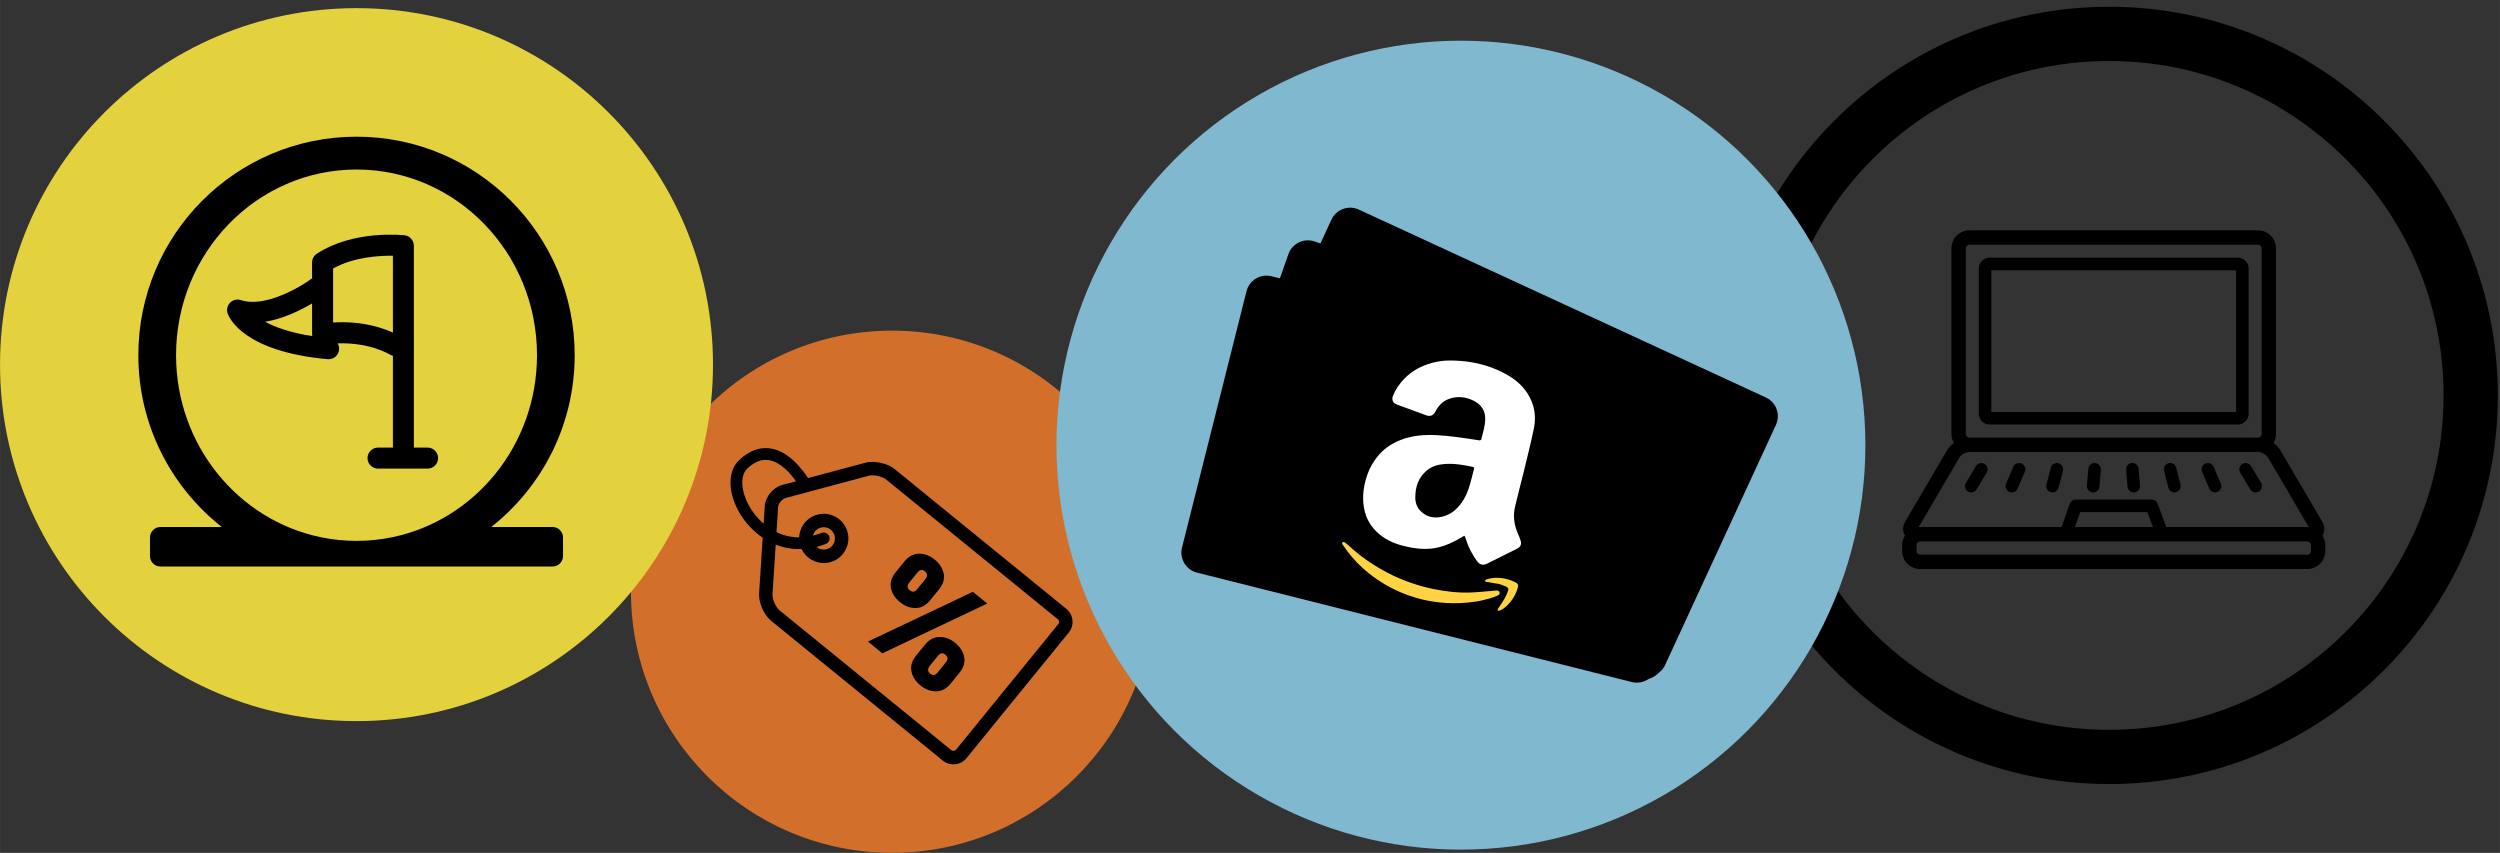 <svg xmlns="http://www.w3.org/2000/svg" width="383.95" height="130.98" viewBox="0 0 383.952 130.983" enable-background="new 0 0 383.952 130.983"><rect x="0" y="0" width="383.952" height="130.983" fill="#333333" stroke="none"/><circle fill="#d26f2b" cx="137" cy="90.88" r="40.1"/><path d="m163.77 93.51l-26.383-21.477c-.951-.774-2.591-1.203-3.904-1.068-.206.021-.405.056-.591.106l-8.797 2.353c-.897-1.394-2.962-4.093-5.715-4.542-1.703-.278-3.345.328-4.883 1.801-1.859 1.782-1.729 5.268.318 8.477.799 1.253 1.925 2.473 3.316 3.415l-.549 8.558c-.091 1.417.735 3.309 1.836 4.205l26.383 21.477c.551.447 1.234.63 1.892.563.658-.067 1.291-.385 1.739-.935l15.711-19.301c.896-1.101.728-2.735-.373-3.632m-48.43-15.322c-1.526-2.394-1.782-5.06-.591-6.2 1.12-1.072 2.211-1.504 3.34-1.323 1.794.29 3.308 2.043 4.16 3.253l-2.145.574c-1.371.367-2.567 1.826-2.659 3.243l-.173 2.69c-.767-.664-1.418-1.432-1.932-2.237m47.2 17.65l-15.711 19.301c-.115.141-.267.176-.348.184-.08.008-.237.005-.378-.11l-26.384-21.477c-.582-.474-1.126-1.721-1.078-2.471l.489-7.626c1.197.478 2.529.737 3.97.689.672 1.397 2.166 2.297 3.796 2.13 2.076-.213 3.592-2.076 3.379-4.152s-2.075-3.592-4.151-3.379c-1.892.194-3.314 1.758-3.393 3.604-1.278-0-2.442-.302-3.479-.8l.249-3.863c.035-.533.617-1.243 1.132-1.381l12.791-3.42c.078-.021.167-.036.269-.047.867-.089 1.936.247 2.389.616l26.384 21.477c.216.176.25.508.074.725m-35.19-13.474c-.181-.465-.707-.694-1.169-.513-.456.177-.897.306-1.332.412.176-.676.75-1.207 1.485-1.282.943-.097 1.79.592 1.887 1.536.097.944-.593 1.791-1.536 1.887-.487.05-.946-.112-1.292-.407.472-.121.953-.271 1.443-.463.465-.181.695-.705.514-1.17"/><path d="m138.22 92.48c.748.609 1.547.911 2.399.903.852-.007 1.595-.402 2.233-1.186l1.356-1.666c.646-.795.888-1.605.723-2.429s-.627-1.546-1.388-2.165c-.748-.609-1.547-.91-2.399-.904-.852.007-1.595.403-2.233 1.186l-1.356 1.666c-.648.796-.889 1.605-.724 2.43.165.825.628 1.546 1.389 2.165m1.427-3.01l1.242-1.526c.208-.257.406-.393.594-.406.186-.014.378.06.576.223.188.151.291.329.312.53.021.201-.063.418-.254.653l-1.242 1.526c-.209.257-.407.393-.593.406-.187.014-.379-.061-.577-.222-.188-.152-.292-.329-.312-.53-.022-.203.063-.42.254-.654"/><path d="m133.3 98.53l2.21 1.81 16.11-7.65-2.21-1.8z"/><path d="m146.69 98.73c-.749-.609-1.549-.911-2.399-.904-.852.007-1.596.402-2.233 1.186l-1.357 1.667c-.648.796-.889 1.605-.724 2.43.165.824.628 1.545 1.388 2.165.749.609 1.548.91 2.399.903.852-.007 1.597-.402 2.234-1.186l1.356-1.666c.647-.795.889-1.605.724-2.43-.166-.824-.628-1.546-1.388-2.165m-1.429 3.01l-1.241 1.525c-.209.258-.408.394-.594.407s-.378-.061-.577-.223c-.188-.152-.291-.328-.312-.53-.021-.201.064-.419.254-.652l1.242-1.527c.21-.256.408-.393.594-.406.186-.014.378.06.577.222.187.152.291.329.311.53.022.203-.063.42-.254.654"/><circle fill="#e4d13e" cx="54.75" cy="56" r="54.75"/><path d="m323.93 1.038c-32.965 0-59.689 26.724-59.689 59.689 0 32.966 26.724 59.689 59.689 59.689s59.689-26.724 59.689-59.689c0-32.965-26.724-59.689-59.689-59.689m0 111.05c-28.363 0-51.36-22.993-51.36-51.36s22.993-51.36 51.36-51.36 51.36 22.993 51.36 51.36-22.993 51.36-51.36 51.36"/><path d="m84.86 80.941h-9.424c7.804-6.145 12.822-15.677 12.822-26.389 0-18.535-15-33.559-33.509-33.559-18.504 0-33.507 15.02-33.507 33.559 0 10.711 5.02 20.244 12.822 26.389h-9.425c-.895 0-1.609.714-1.609 1.613v2.836c0 .897.714 1.615 1.609 1.615h60.22c.894 0 1.61-.718 1.61-1.615v-2.836c0-.898-.716-1.613-1.61-1.613m-35.633 1.56c-12.661-2.633-22.19-14.15-22.19-27.948 0-15.75 12.409-28.518 27.716-28.518 15.31 0 27.719 12.767 27.719 28.518 0 13.803-9.532 25.315-22.19 27.948-1.784.372-3.632.569-5.525.569-1.892 0-3.738-.197-5.523-.569z"/><path d="m65.66 68.74h-2.1v-30.999c0-.822-.617-1.514-1.433-1.605-.32-.036-7.908-.838-13.479 2.838-.453.299-.725.806-.725 1.349v2.438c-.023.015-.049.025-.071.042-1.796 1.328-7.248 4.506-10.852 3.286-.582-.197-1.226-.045-1.66.391-.434.437-.582 1.083-.382 1.665.205.596 2.375 5.858 15.368 7.02.049.004.097.006.145.006.826 0 1.53-.632 1.604-1.472.031-.35-.055-.682-.221-.963 1.985-.072 5.149.14 8.09 1.752.127.07.26.121.395.154v14.1h-2.286c-.891 0-1.613.723-1.613 1.615s.722 1.615 1.613 1.615h7.611c.891 0 1.613-.723 1.613-1.615s-.722-1.615-1.612-1.615m-17.738-22.14v4.747c0 .091.015.18.03.269-3.428-.53-5.73-1.374-7.231-2.197 2.819-.467 5.498-1.812 7.201-2.819m4.608 2.884c-.508 0-.972.018-1.382.045v-8.297c3.188-1.771 7.115-1.987 9.187-1.957v11.802c-2.848-1.281-5.701-1.593-7.805-1.593"/><circle fill="#80b8cf" cx="224.37" cy="68.37" r="62.12"/><g fill-rule="evenodd"><path d="m201.92 37.09l64.958 22.809c1.654.581 2.525 2.393 1.944 4.048l-13.447 38.3c-.581 1.655-2.393 2.525-4.048 1.944l-64.957-22.809c-1.655-.581-2.525-2.393-1.944-4.048l13.447-38.3c.581-1.655 2.393-2.525 4.047-1.944"/><path d="m208.69 32.19l62.51 28.854c1.592.735 2.287 2.621 1.552 4.213l-17.01 36.851c-.735 1.592-2.622 2.287-4.213 1.552l-62.51-28.854c-1.592-.735-2.287-2.621-1.552-4.213l17.01-36.851c.733-1.592 2.62-2.287 4.212-1.552"/><path d="m195.29 42.43l66.765 16.798c1.701.428 2.732 2.153 2.305 3.854l-9.904 39.36c-.428 1.701-2.153 2.732-3.854 2.304l-66.765-16.798c-1.7-.428-2.732-2.153-2.304-3.854l9.903-39.36c.428-1.701 2.153-2.733 3.854-2.304"/></g><path fill="#fff" d="m224.9 82.28c-.412.234-.808.471-1.214.687-1.225.654-2.505 1.149-3.899 1.293-1.127.116-2.24.003-3.348-.215-1.488-.294-2.906-.756-4.152-1.656-1.311-.946-2.238-2.175-2.655-3.741-.456-1.71-.328-3.414.161-5.107.423-1.463 1.132-2.766 2.159-3.879.886-.959 1.981-1.632 3.199-2.104 1.768-.686 3.608-.818 5.479-.725 2.048.102 4.071.417 6.094.727.179.027.359.072.538.073.08 0 .216-.076.232-.141.253-.999.566-1.986.604-3.03.05-1.376-.594-2.339-1.799-2.932-1.197-.588-2.452-.722-3.726-.282-.995.344-1.665 1.061-2.137 1.989-.301.591-.794.766-1.403.541-.147-.054-.295-.106-.442-.16-1.324-.487-2.648-.974-3.973-1.459-.374-.137-.695-.334-.76-.763-.026-.171-.018-.37.045-.528.427-1.072 1.067-2.01 1.885-2.819 1.159-1.151 2.557-1.878 4.121-2.307.856-.235 1.73-.368 2.615-.375 1.181-.001 2.358.072 3.524.277 1.355.238 2.671.609 3.929 1.171 1.628.728 3.133 1.633 4.243 3.076.548.712.96 1.496 1.222 2.36.358 1.184.374 2.389.128 3.576-.396 1.914-.866 3.813-1.326 5.714-.5 2.061-1.021 4.117-1.54 6.174-.375 1.488-.167 2.912.441 4.299.148.339.295.684.399 1.038.166.568-.028.958-.552 1.218-1.536.765-3.072 1.531-4.607 2.298-.615.307-1.132.18-1.535-.38-.719-.998-1.301-2.064-1.667-3.243-.061-.197-.142-.387-.215-.58-.006-.023-.028-.039-.068-.087m1.094-8.748c.125-.496.239-.996.38-1.487.066-.232-.012-.3-.227-.346-1.408-.299-2.822-.542-4.27-.433-.979.073-1.909.321-2.689.95-1.355 1.092-1.839 2.577-1.824 4.254.007.754.256 1.457.791 2 .895.919 2.02 1.172 3.235.912 1.583-.338 2.644-1.39 3.445-2.733.579-.966.878-2.041 1.159-3.122"/><g fill="#ffd342"><path d="m218.6 92.11c-1.706-.403-3.195-.954-4.626-1.668-1.731-.863-3.312-1.947-4.743-3.246-1.154-1.047-2.141-2.242-3.01-3.53-.086-.126-.174-.297-.015-.39.09-.053.298-.013.391.063.459.375.898.776 1.344 1.168 1.238 1.089 2.598 2.01 4.02 2.834 2.583 1.504 5.348 2.546 8.273 3.141 1.895.385 3.818.596 5.756.511 1.201-.053 2.399-.186 3.599-.282.09-.007.181-.014.272-.013.206 0.0.388.064.442.282.057.226-.064.393-.265.473-.429.171-.856.355-1.301.474-.708.189-1.423.373-2.147.48-1.487.221-2.983.283-4.489.202-1.234-.068-2.442-.27-3.495-.499"/><path d="m230.28 89.7c-.798-.132-1.409-.23-2.02-.339-.077-.013-.143-.083-.214-.127.053-.069.092-.172.161-.199.214-.083.436-.158.662-.198 1.302-.234 2.548-.024 3.736.531.565.264.646.47.451 1.069-.395 1.208-1.087 2.216-2.101 2.989-.195.148-.425.255-.65.355-.083.037-.197-0-.298-.005.017-.097.006-.213.056-.289.313-.485.666-.946.955-1.444.238-.411.431-.853.595-1.298.114-.31.016-.514-.288-.65-.395-.178-.812-.308-1.047-.395"/></g><path d="m343.7 39.576h-38.14c-.91 0-1.653.744-1.653 1.653v22.322c0 .909.744 1.653 1.653 1.653h38.14c.909 0 1.653-.744 1.653-1.653v-22.322c0-.909-.744-1.653-1.653-1.653m-.276 23.699h-37.589v-21.77h37.589v21.77"/><path d="m356.69 82.25c.015-.023.032-.044.046-.068.354-.618.314-1.389-.111-2.113l-6.388-10.892c-.254-.433-.63-.822-1.071-1.14.239-.408.385-.875.385-1.381v-28.522c0-1.519-1.235-2.755-2.755-2.755h-44.34c-1.519 0-2.755 1.236-2.755 2.755v28.522c0 .506.147.974.385 1.381-.44.318-.816.708-1.07 1.14l-6.388 10.892c-.424.724-.465 1.495-.11 2.113.014.023.031.044.046.068-.266.423-.426.92-.426 1.456v.931c0 1.519 1.236 2.755 2.755 2.755h59.47c1.52 0 2.755-1.236 2.755-2.755v-.931c0-.535-.16-1.033-.425-1.456m-54.784-15.594v-28.522c0-.299.252-.551.551-.551h44.34c.299 0 .551.252.551.551v28.522c0 .299-.252.551-.551.551h-44.34c-.299 0-.551-.252-.551-.551m-.988 3.637c.26-.445 1.023-.881 1.539-.881h44.34c.515 0 1.278.436 1.539.881l6.251 10.658h-.226-21.655l-1.333-3.599c-.14-.378-.5-.629-.904-.629h-11.684c-.41 0-.775.259-.91.646l-1.253 3.583h-21.728-.226l6.25-10.659m17.746 10.658l.805-2.299h10.329l.851 2.299h-11.985m36.25 3.686c0 .298-.251.551-.551.551h-59.47c-.299 0-.551-.252-.551-.551v-.931c0-.299.252-.551.551-.551h59.47c.299 0 .551.252.551.551v.931"/><path d="m302.25 75.49c.155.094.326.138.495.138.328 0 .646-.167.828-.468l1.55-2.583c.274-.456.126-1.048-.331-1.322-.457-.276-1.049-.126-1.323.33l-1.55 2.583c-.274.456-.126 1.048.331 1.322"/><path d="m308.6 75.55c.124.053.253.078.379.078.374 0 .73-.219.887-.584l1.107-2.583c.21-.489-.017-1.056-.506-1.266-.489-.211-1.057.018-1.267.506l-1.107 2.583c-.209.489.017 1.056.507 1.266"/><path d="m314.99 75.59c.081.021.162.031.241.031.43 0 .821-.289.933-.724l.665-2.583c.133-.516-.178-1.042-.693-1.174-.518-.135-1.042.178-1.174.693l-.665 2.583c-.132.516.178 1.042.693 1.174"/><path d="m321.39 75.62c.028.002.056.004.083.004.495 0 .917-.379.959-.882l.222-2.583c.045-.531-.348-.998-.878-1.043-.529-.044-.997.348-1.043.878l-.222 2.583c-.045.531.348.998.879 1.043"/><path d="m327.71 75.62c.027 0 .055-0.0.083-.004.53-.045.924-.512.878-1.043l-.221-2.583c-.046-.53-.508-.926-1.043-.878-.53.045-.924.512-.878 1.043l.221 2.583c.043.503.464.882.96.882"/><path d="m333.02 74.899c.112.436.504.725.934.725.079 0 .161-.001.241-.03.516-.133.827-.659.694-1.174l-.664-2.583c-.133-.516-.66-.827-1.174-.694-.516.133-.827.659-.694 1.174l.663 2.582"/><path d="m339.31 75.04c.156.366.513.584.887.584.126 0 .255-.025.378-.078.49-.21.717-.777.507-1.267l-1.107-2.583c-.21-.489-.777-.717-1.267-.506-.49.21-.716.777-.506 1.266l1.108 2.584"/><path d="m345.61 75.16c.181.301.5.468.828.468.169 0 .34-.044.495-.138.458-.274.605-.866.331-1.323l-1.55-2.583c-.274-.457-.868-.606-1.323-.33-.458.274-.605.866-.331 1.322l1.55 2.584"/></svg>